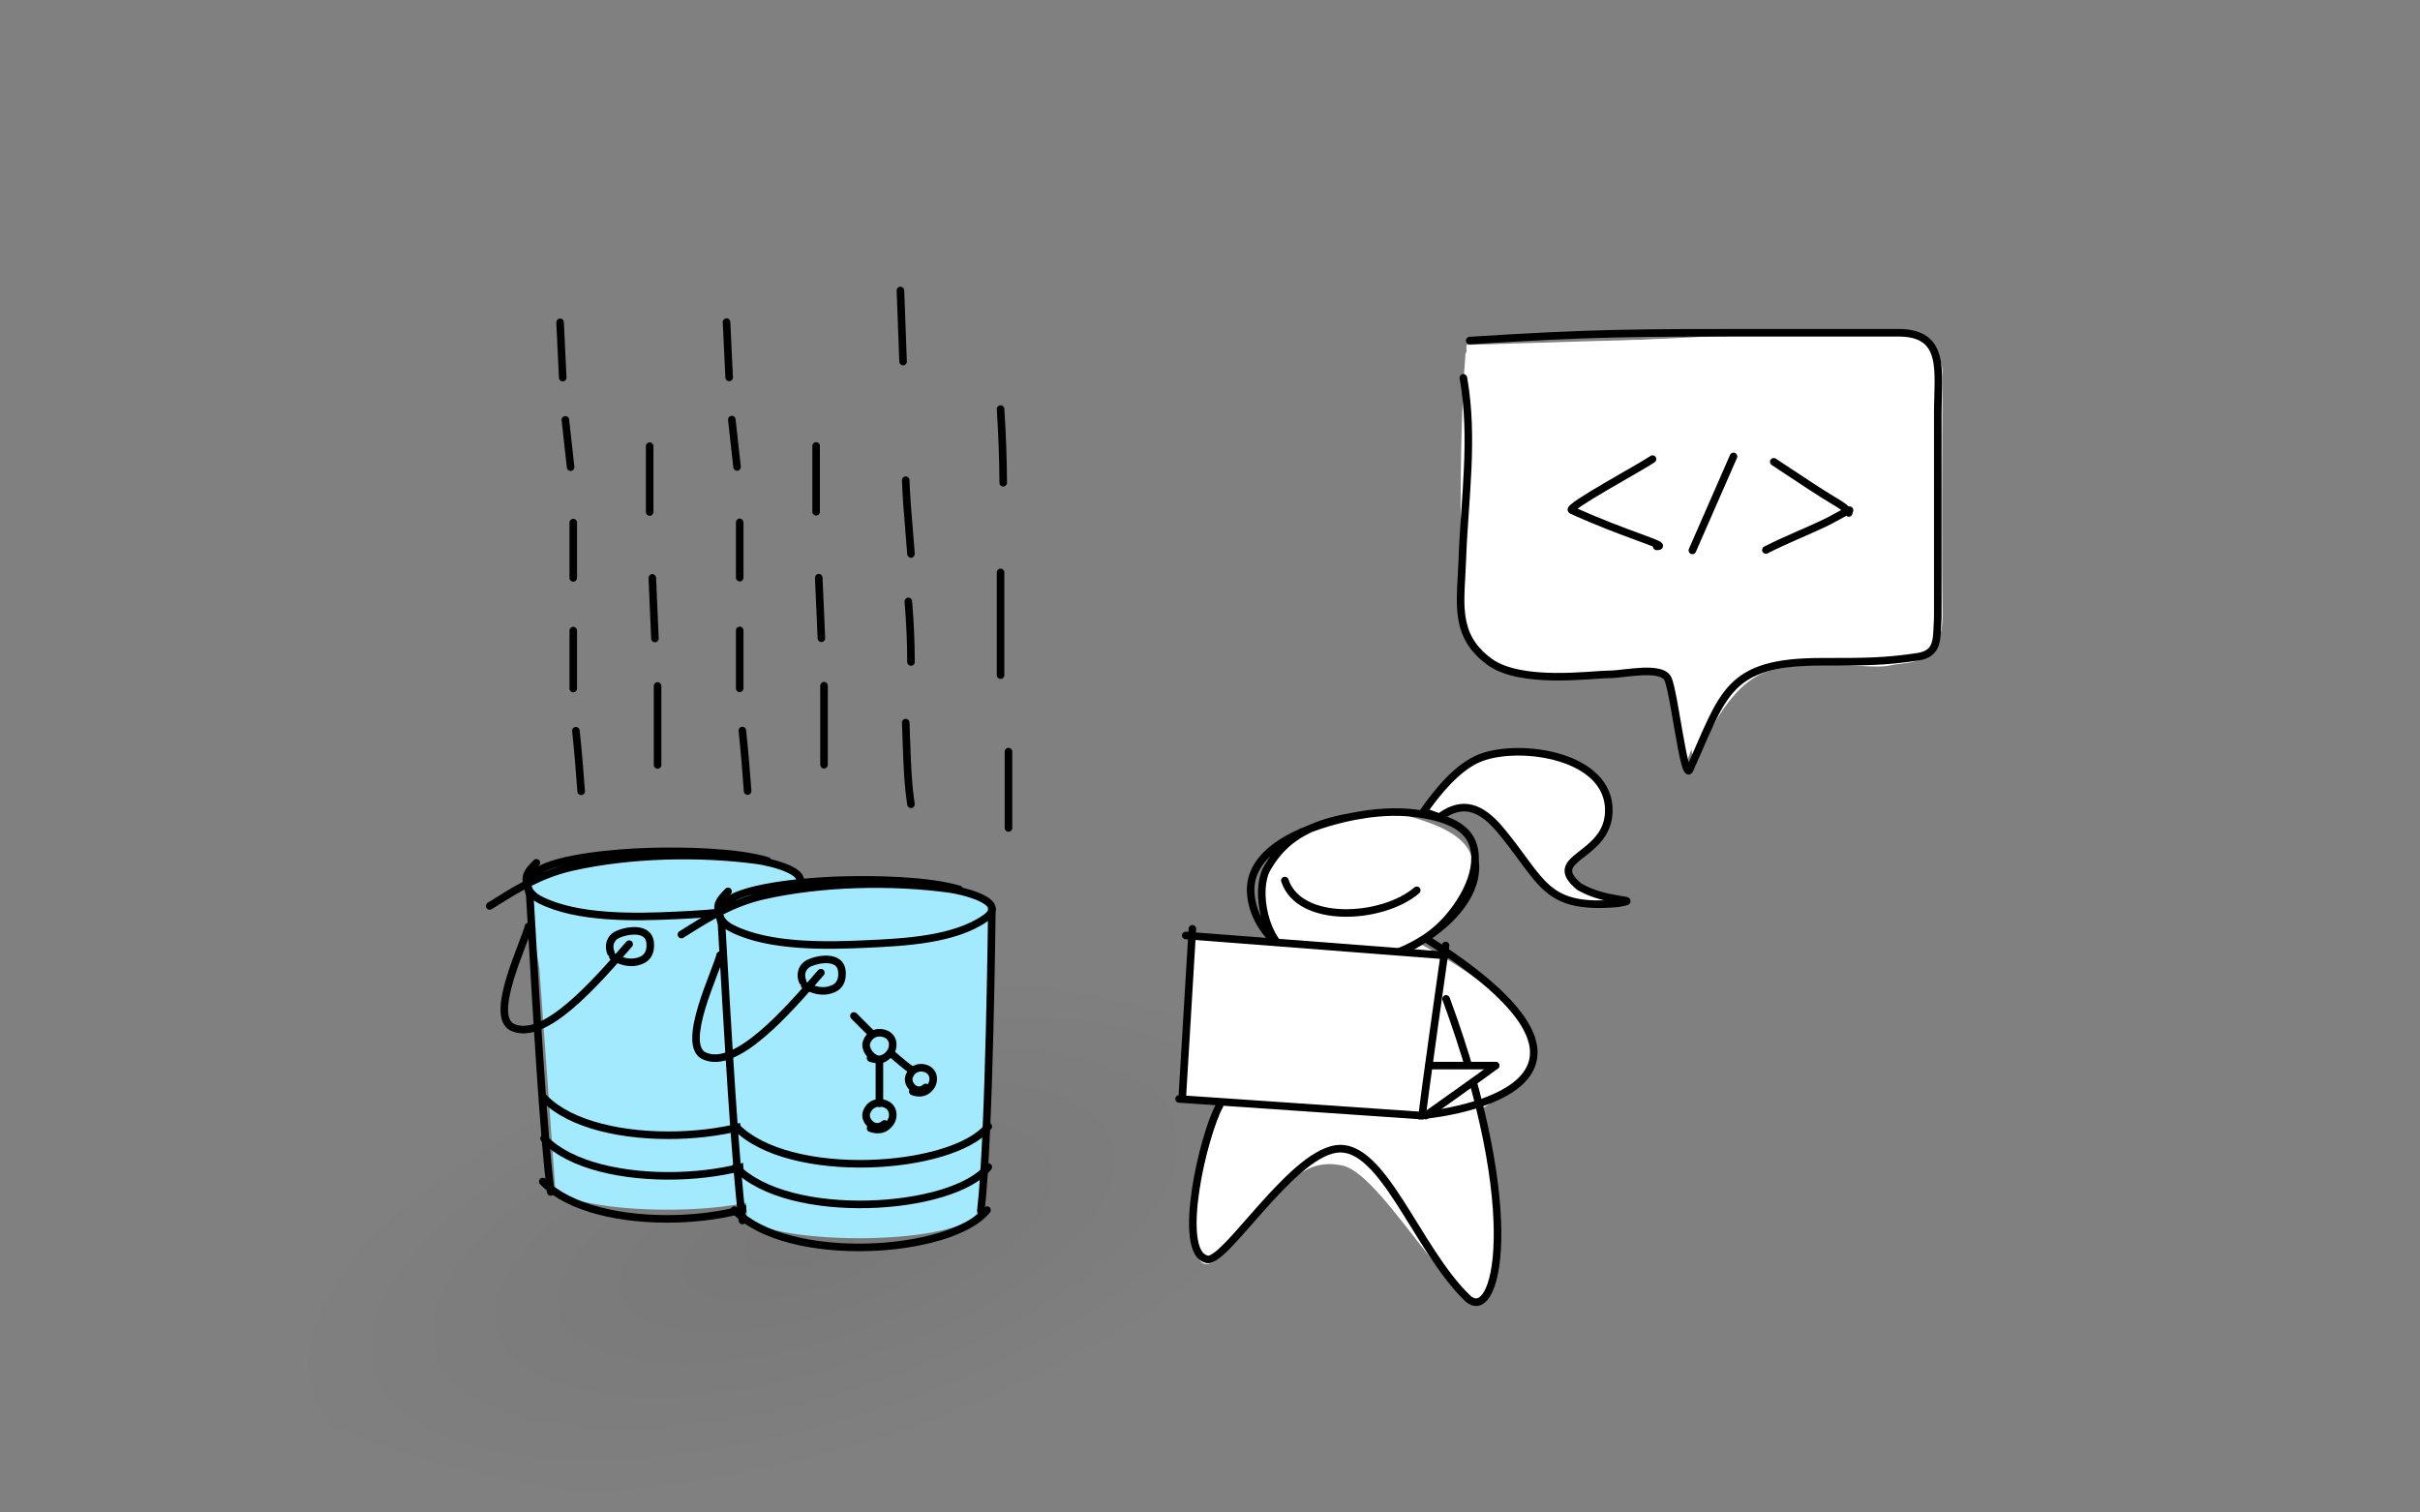 <svg width="320" height="200" viewBox="0 0 320 200" fill="none" xmlns="http://www.w3.org/2000/svg">
    <rect x="0" y="0" width="320" height="200" fill="#808080" stroke="none"/>
    <g clip-path="url(#clip0_81_21037)">
    <path d="M190.521 161.561C191.021 180.907 153.787 197.565 107.356 198.766C60.924 199.968 22.878 185.258 22.378 165.912C21.877 146.565 59.111 129.908 105.543 128.706C151.974 127.505 190.02 142.214 190.521 161.561Z" fill="url(#paint0_radial_81_21037)" fill-opacity="0.15"/>
    <path fill-rule="evenodd" clip-rule="evenodd" d="M96.046 42.09C96.322 42.077 96.557 42.29 96.57 42.566L96.918 49.883C96.931 50.158 96.718 50.393 96.442 50.406C96.167 50.419 95.933 50.206 95.919 49.93L95.571 42.613C95.558 42.337 95.771 42.103 96.046 42.09Z" fill="black"/>
    <path fill-rule="evenodd" clip-rule="evenodd" d="M96.712 54.984C96.986 54.954 97.234 55.152 97.264 55.426L97.961 61.698C97.991 61.972 97.794 62.22 97.519 62.25C97.245 62.281 96.998 62.083 96.967 61.809L96.27 55.537C96.24 55.262 96.438 55.015 96.712 54.984Z" fill="black"/>
    <path fill-rule="evenodd" clip-rule="evenodd" d="M97.812 68.57C98.089 68.57 98.312 68.794 98.312 69.07V76.387C98.312 76.663 98.089 76.887 97.812 76.887C97.536 76.887 97.312 76.663 97.312 76.387V69.07C97.312 68.794 97.536 68.57 97.812 68.57Z" fill="black"/>
    <path fill-rule="evenodd" clip-rule="evenodd" d="M97.812 82.856C98.089 82.856 98.312 83.08 98.312 83.356V91.022C98.312 91.298 98.089 91.522 97.812 91.522C97.536 91.522 97.312 91.298 97.312 91.022V83.356C97.312 83.08 97.536 82.856 97.812 82.856Z" fill="black"/>
    <path fill-rule="evenodd" clip-rule="evenodd" d="M98.107 96.1C98.382 96.07 98.628 96.269 98.658 96.543C98.946 99.225 99.165 101.892 99.356 104.575C99.376 104.85 99.169 105.09 98.893 105.109C98.618 105.129 98.379 104.922 98.359 104.646C98.168 101.97 97.95 99.316 97.663 96.65C97.634 96.376 97.833 96.129 98.107 96.1Z" fill="black"/>
    <path fill-rule="evenodd" clip-rule="evenodd" d="M107.917 58.466C108.193 58.466 108.417 58.69 108.417 58.966V67.677C108.417 67.953 108.193 68.177 107.917 68.177C107.641 68.177 107.417 67.953 107.417 67.677V58.966C107.417 58.69 107.641 58.466 107.917 58.466Z" fill="black"/>
    <path fill-rule="evenodd" clip-rule="evenodd" d="M108.243 75.888C108.519 75.876 108.753 76.09 108.765 76.365L109.113 84.379C109.125 84.655 108.911 84.889 108.635 84.901C108.359 84.913 108.126 84.699 108.114 84.423L107.766 76.409C107.754 76.133 107.968 75.9 108.243 75.888Z" fill="black"/>
    <path fill-rule="evenodd" clip-rule="evenodd" d="M108.962 90.173C109.238 90.173 109.462 90.397 109.462 90.673V101.126C109.462 101.402 109.238 101.626 108.962 101.626C108.686 101.626 108.462 101.402 108.462 101.126V90.673C108.462 90.397 108.686 90.173 108.962 90.173Z" fill="black"/>
    <path fill-rule="evenodd" clip-rule="evenodd" d="M119.746 62.996C120.022 62.986 120.254 63.202 120.263 63.478C120.338 65.637 120.518 67.785 120.699 69.945C120.79 71.032 120.881 72.121 120.959 73.216C120.979 73.492 120.772 73.731 120.496 73.75C120.221 73.77 119.981 73.563 119.962 73.287C119.885 72.219 119.795 71.143 119.705 70.063C119.523 67.887 119.339 65.695 119.264 63.513C119.254 63.237 119.47 63.005 119.746 62.996Z" fill="black"/>
    <path fill-rule="evenodd" clip-rule="evenodd" d="M120.071 79.025C120.346 79.002 120.587 79.207 120.61 79.482C120.832 82.168 120.96 84.839 120.96 87.537C120.96 87.814 120.736 88.037 120.46 88.037C120.184 88.037 119.96 87.814 119.96 87.537C119.96 84.871 119.833 82.228 119.614 79.565C119.591 79.289 119.796 79.048 120.071 79.025Z" fill="black"/>
    <path fill-rule="evenodd" clip-rule="evenodd" d="M119.741 95.052C120.017 95.039 120.251 95.253 120.263 95.528C120.304 96.418 120.334 97.305 120.363 98.187C120.455 100.917 120.545 103.613 120.955 106.277C120.997 106.55 120.81 106.805 120.537 106.847C120.264 106.889 120.008 106.702 119.966 106.429C119.547 103.701 119.454 100.92 119.362 98.177C119.333 97.305 119.304 96.436 119.264 95.574C119.252 95.298 119.465 95.064 119.741 95.052Z" fill="black"/>
    <path fill-rule="evenodd" clip-rule="evenodd" d="M133.353 98.884C133.629 98.884 133.853 99.108 133.853 99.384V109.488C133.853 109.764 133.629 109.988 133.353 109.988C133.076 109.988 132.853 109.764 132.853 109.488V99.384C132.853 99.108 133.076 98.884 133.353 98.884Z" fill="black"/>
    <path fill-rule="evenodd" clip-rule="evenodd" d="M132.307 75.19C132.583 75.19 132.807 75.414 132.807 75.69V89.279C132.807 89.555 132.583 89.779 132.307 89.779C132.031 89.779 131.807 89.555 131.807 89.279V75.69C131.807 75.414 132.031 75.19 132.307 75.19Z" fill="black"/>
    <path fill-rule="evenodd" clip-rule="evenodd" d="M132.275 53.589C132.551 53.571 132.788 53.78 132.806 54.056C133.017 57.322 133.139 60.55 133.156 63.842C133.157 64.118 132.934 64.343 132.658 64.344C132.382 64.345 132.157 64.123 132.156 63.846C132.139 60.577 132.018 57.369 131.808 54.12C131.79 53.844 131.999 53.607 132.275 53.589Z" fill="black"/>
    <path fill-rule="evenodd" clip-rule="evenodd" d="M119.046 37.909C119.322 37.897 119.555 38.112 119.566 38.388C119.695 41.525 119.81 44.662 119.915 47.799C119.924 48.075 119.707 48.306 119.432 48.316C119.156 48.325 118.924 48.108 118.915 47.833C118.811 44.697 118.695 41.563 118.567 38.429C118.556 38.153 118.77 37.92 119.046 37.909Z" fill="black"/>
    <path fill-rule="evenodd" clip-rule="evenodd" d="M74.037 42.119C74.313 42.106 74.547 42.319 74.56 42.595L74.908 49.912C74.922 50.188 74.709 50.422 74.433 50.435C74.157 50.448 73.923 50.235 73.91 49.959L73.561 42.642C73.548 42.366 73.761 42.132 74.037 42.119Z" fill="black"/>
    <path fill-rule="evenodd" clip-rule="evenodd" d="M74.702 55.014C74.977 54.983 75.224 55.181 75.254 55.455L75.951 61.727C75.982 62.002 75.784 62.249 75.509 62.279C75.235 62.31 74.988 62.112 74.957 61.837L74.26 55.566C74.23 55.291 74.428 55.044 74.702 55.014Z" fill="black"/>
    <path fill-rule="evenodd" clip-rule="evenodd" d="M75.803 68.599C76.079 68.599 76.303 68.823 76.303 69.099V76.416C76.303 76.693 76.079 76.916 75.803 76.916C75.527 76.916 75.303 76.693 75.303 76.416V69.099C75.303 68.823 75.527 68.599 75.803 68.599Z" fill="black"/>
    <path fill-rule="evenodd" clip-rule="evenodd" d="M75.803 82.885C76.079 82.885 76.303 83.109 76.303 83.385V91.05C76.303 91.327 76.079 91.55 75.803 91.55C75.527 91.55 75.303 91.327 75.303 91.05V83.385C75.303 83.109 75.527 82.885 75.803 82.885Z" fill="black"/>
    <path fill-rule="evenodd" clip-rule="evenodd" d="M76.097 96.129C76.372 96.099 76.619 96.298 76.648 96.572C76.936 99.255 77.155 101.922 77.347 104.604C77.366 104.88 77.159 105.119 76.883 105.138C76.608 105.158 76.369 104.951 76.349 104.675C76.158 101.999 75.94 99.345 75.654 96.679C75.624 96.405 75.823 96.158 76.097 96.129Z" fill="black"/>
    <path fill-rule="evenodd" clip-rule="evenodd" d="M85.907 58.495C86.183 58.495 86.407 58.719 86.407 58.995V67.706C86.407 67.982 86.183 68.206 85.907 68.206C85.631 68.206 85.407 67.982 85.407 67.706V58.995C85.407 58.719 85.631 58.495 85.907 58.495Z" fill="black"/>
    <path fill-rule="evenodd" clip-rule="evenodd" d="M86.234 75.917C86.51 75.905 86.743 76.119 86.755 76.394L87.103 84.409C87.115 84.684 86.901 84.918 86.626 84.93C86.35 84.942 86.116 84.728 86.104 84.452L85.756 76.438C85.744 76.162 85.958 75.929 86.234 75.917Z" fill="black"/>
    <path fill-rule="evenodd" clip-rule="evenodd" d="M86.952 90.202C87.228 90.202 87.452 90.426 87.452 90.702V101.155C87.452 101.431 87.228 101.655 86.952 101.655C86.676 101.655 86.452 101.431 86.452 101.155V90.702C86.452 90.426 86.676 90.202 86.952 90.202Z" fill="black"/>
    <path d="M104.145 155.937C103.595 160.795 79.053 161.162 73.446 157.543L71.325 128.067L69.595 117.401C82.701 123.733 104.815 120.502 105.599 115.687C105.599 130.086 105.599 143.086 104.145 155.937Z" fill="#A3E9FF"/>
    <path d="M71.48 119.016C70.376 118.463 69.704 117.66 69.795 116.823C71.599 115.897 73.489 115.137 75.659 114.648C83.253 112.936 92.54 112.712 100.288 113.784C101.647 113.972 108.187 115.383 104.935 117.65C100.847 120.499 94.279 120.813 89.435 121.044L89.392 121.046C84.043 121.302 76.412 121.484 71.48 119.016Z" fill="#A3E9FF"/>
    <path fill-rule="evenodd" clip-rule="evenodd" d="M85.681 112.117C90.475 111.97 97.497 112.115 101.637 113.356C101.773 113.397 101.878 113.49 101.938 113.606C102.771 113.811 103.748 114.105 104.554 114.485C104.923 114.66 105.274 114.86 105.562 115.088C105.847 115.313 106.104 115.592 106.238 115.934C106.38 116.298 106.363 116.688 106.171 117.066C105.989 117.425 105.662 117.752 105.221 118.06C103.088 119.546 100.339 120.353 97.551 120.822C94.763 121.29 91.886 121.428 89.471 121.543L89.416 121.546C86.738 121.673 83.468 121.784 80.243 121.551C77.026 121.319 73.809 120.741 71.256 119.463C70.39 119.03 69.652 118.386 69.389 117.602C67.934 118.387 66.517 119.278 65.017 120.225C64.784 120.373 64.475 120.303 64.328 120.07C64.18 119.836 64.25 119.527 64.483 119.38C66.123 118.344 67.701 117.352 69.348 116.491C69.499 115.905 69.922 115.372 70.57 114.914C71.325 114.379 72.406 113.957 73.626 113.617C74.856 113.275 76.267 113.005 77.709 112.795C80.593 112.373 83.639 112.18 85.681 112.117ZM70.301 117.127C70.382 117.59 70.816 118.125 71.703 118.569C74.083 119.76 77.147 120.325 80.316 120.554C83.477 120.782 86.696 120.674 89.368 120.547L89.411 120.545C91.837 120.429 94.661 120.293 97.386 119.836C100.115 119.377 102.694 118.602 104.649 117.239C105.021 116.98 105.201 116.768 105.279 116.614C105.346 116.481 105.341 116.388 105.306 116.298C105.262 116.185 105.153 116.04 104.941 115.872C104.733 115.707 104.456 115.545 104.127 115.39C102.794 114.761 100.876 114.37 100.219 114.279C92.524 113.214 83.298 113.439 75.768 115.136C73.759 115.589 71.992 116.28 70.301 117.127ZM71.81 115.341C72.371 115.063 73.077 114.808 73.895 114.581C74.098 114.524 74.307 114.469 74.522 114.417C73.572 114.677 72.674 114.988 71.81 115.341Z" fill="black"/>
    <path fill-rule="evenodd" clip-rule="evenodd" d="M71.276 113.738C71.471 113.933 71.471 114.25 71.276 114.445C70.349 115.372 70.134 115.768 70.1 116.135C70.082 116.333 70.113 116.564 70.198 116.922C70.233 117.069 70.275 117.228 70.322 117.41C70.332 117.448 70.342 117.486 70.352 117.525C70.411 117.754 70.477 118.012 70.545 118.303C70.551 118.331 70.555 118.359 70.557 118.387L70.567 118.574C71.43 133.661 72.374 150.165 73.318 157.557C73.353 157.831 73.159 158.082 72.885 158.117C72.611 158.152 72.361 157.958 72.326 157.684C71.377 150.252 70.431 133.717 69.571 118.661L69.561 118.487C69.5 118.226 69.44 117.992 69.384 117.777C69.374 117.739 69.365 117.702 69.355 117.666C69.308 117.484 69.263 117.312 69.225 117.153C69.135 116.774 69.071 116.412 69.104 116.044C69.174 115.279 69.655 114.652 70.569 113.738C70.764 113.543 71.081 113.543 71.276 113.738Z" fill="black"/>
    <path fill-rule="evenodd" clip-rule="evenodd" d="M105.807 115.898C106.084 115.901 106.305 116.127 106.302 116.403L105.802 116.398L105.302 116.392C105.305 116.116 105.531 115.895 105.807 115.898ZM105.802 116.398C105.302 116.392 105.302 116.392 105.302 116.392L105.298 116.734C105.296 116.957 105.292 117.287 105.286 117.709C105.275 118.554 105.259 119.772 105.235 121.265C105.187 124.249 105.112 128.33 105.002 132.714C104.78 141.494 104.416 151.458 103.85 156.295C103.818 156.569 104.014 156.818 104.289 156.85C104.563 156.882 104.811 156.685 104.843 156.411C105.416 151.519 105.78 141.505 106.001 132.739C106.112 128.351 106.187 124.267 106.235 121.28C106.259 119.787 106.275 118.568 106.286 117.722C106.292 117.299 106.296 116.969 106.298 116.745L106.302 116.403C106.302 116.403 106.302 116.403 105.802 116.398Z" fill="black"/>
    <path fill-rule="evenodd" clip-rule="evenodd" d="M105.649 144.789C105.864 144.963 105.897 145.277 105.723 145.492C104.44 147.078 102.076 148.302 99.238 149.154C96.38 150.012 92.964 150.515 89.486 150.603C86.008 150.692 82.449 150.366 79.308 149.553C76.174 148.741 73.411 147.434 71.575 145.524C71.383 145.325 71.389 145.008 71.588 144.817C71.787 144.626 72.104 144.632 72.295 144.831C73.953 146.555 76.517 147.797 79.559 148.584C82.593 149.37 86.056 149.69 89.461 149.604C92.865 149.517 96.192 149.025 98.95 148.197C101.728 147.363 103.854 146.212 104.946 144.863C105.12 144.648 105.435 144.615 105.649 144.789Z" fill="black"/>
    <path fill-rule="evenodd" clip-rule="evenodd" d="M105.65 150.159C105.864 150.333 105.898 150.647 105.724 150.862C104.44 152.448 102.077 153.672 99.238 154.524C96.381 155.382 92.964 155.885 89.487 155.973C86.009 156.062 82.45 155.736 79.309 154.923C76.175 154.112 73.411 152.804 71.575 150.894C71.384 150.695 71.39 150.378 71.589 150.187C71.788 149.996 72.105 150.002 72.296 150.201C73.953 151.925 76.518 153.167 79.559 153.955C82.593 154.74 86.056 155.06 89.461 154.974C92.866 154.887 96.192 154.395 98.951 153.567C101.728 152.733 103.855 151.582 104.947 150.233C105.12 150.018 105.435 149.985 105.65 150.159Z" fill="black"/>
    <path fill-rule="evenodd" clip-rule="evenodd" d="M105.479 155.848C105.694 156.022 105.727 156.336 105.553 156.551C104.27 158.137 101.907 159.361 99.068 160.213C96.21 161.071 92.794 161.574 89.316 161.662C85.838 161.751 82.279 161.425 79.138 160.612C76.004 159.801 73.241 158.493 71.405 156.583C71.213 156.384 71.219 156.067 71.419 155.876C71.618 155.685 71.934 155.691 72.126 155.89C73.783 157.614 76.347 158.856 79.389 159.644C82.422 160.429 85.886 160.749 89.291 160.663C92.695 160.576 96.022 160.084 98.78 159.256C101.558 158.422 103.684 157.271 104.776 155.922C104.95 155.707 105.265 155.674 105.479 155.848Z" fill="black"/>
    <path fill-rule="evenodd" clip-rule="evenodd" d="M69.985 122.035C70.254 122.096 70.423 122.364 70.362 122.633C70.246 123.146 69.9 124.054 69.495 125.112C69.452 125.226 69.407 125.341 69.363 125.458C68.893 126.69 68.351 128.137 67.923 129.56C67.493 130.991 67.191 132.359 67.182 133.44C67.172 134.547 67.462 135.154 67.981 135.393C68.854 135.796 69.909 135.716 71.138 135.203C72.366 134.69 73.703 133.771 75.075 132.608C77.817 130.284 80.597 127.081 82.817 124.52C82.998 124.311 83.313 124.289 83.522 124.47C83.731 124.65 83.753 124.966 83.572 125.175C81.365 127.722 78.533 130.988 75.721 133.371C74.315 134.562 72.888 135.556 71.523 136.126C70.158 136.696 68.788 136.867 67.562 136.301C66.478 135.801 66.171 134.634 66.182 133.432C66.193 132.204 66.528 130.725 66.965 129.272C67.404 127.81 67.959 126.334 68.428 125.102C68.468 124.998 68.507 124.896 68.545 124.797C68.968 123.689 69.288 122.851 69.387 122.412C69.448 122.143 69.716 121.974 69.985 122.035Z" fill="black"/>
    <path fill-rule="evenodd" clip-rule="evenodd" d="M84.165 123.599C83.374 123.531 82.437 123.765 81.873 124.024C81.115 124.373 80.971 125.193 81.238 125.784C81.279 125.874 81.291 125.969 81.278 126.06C81.282 126.062 81.285 126.064 81.289 126.066C82.392 126.709 83.506 126.993 84.62 126.518C84.964 126.371 85.186 126.152 85.321 125.874C85.461 125.586 85.524 125.197 85.474 124.696C85.434 124.293 85.278 124.055 85.08 123.901C84.866 123.736 84.555 123.632 84.165 123.599ZM80.541 126.428C80.514 126.623 80.604 126.824 80.785 126.93C82.015 127.648 83.482 128.091 85.013 127.437C85.564 127.202 85.975 126.819 86.221 126.31C86.464 125.81 86.531 125.224 86.469 124.598C86.405 123.944 86.126 123.447 85.692 123.111C85.273 122.787 84.754 122.646 84.25 122.602C83.25 122.517 82.138 122.802 81.455 123.116C80.079 123.748 79.891 125.232 80.327 126.196C80.374 126.299 80.45 126.378 80.541 126.428Z" fill="black"/>
    <path d="M129.497 159.711C128.947 164.569 104.405 164.936 98.798 161.318L96.677 131.842L94.947 121.176C108.053 127.508 130.167 124.276 130.951 119.462C130.951 133.861 130.951 146.861 129.497 159.711Z" fill="#A3E9FF"/>
    <path d="M131.269 119.594C128.517 123.957 122.601 125.309 113.859 125.309C102.132 125.309 96.925 123.365 95.265 121.309C103.771 114.147 122.763 117.565 131.269 119.594Z" fill="#A3E9FF"/>
    <path d="M96.832 122.791C95.728 122.238 95.056 121.435 95.147 120.598C96.951 119.672 98.841 118.912 101.011 118.423C108.605 116.711 117.892 116.487 125.64 117.559C126.999 117.747 133.539 119.158 130.287 121.424C126.199 124.274 119.631 124.588 114.787 124.819L114.744 124.821C109.395 125.076 101.764 125.259 96.832 122.791Z" fill="#A3E9FF"/>
    <path fill-rule="evenodd" clip-rule="evenodd" d="M111.033 115.892C115.827 115.745 122.849 115.89 126.989 117.131C127.125 117.172 127.23 117.265 127.29 117.381C128.123 117.585 129.1 117.88 129.906 118.26C130.275 118.434 130.626 118.634 130.914 118.863C131.199 119.088 131.456 119.367 131.59 119.709C131.732 120.072 131.715 120.462 131.523 120.841C131.341 121.2 131.014 121.527 130.573 121.834C128.44 123.321 125.691 124.128 122.903 124.596C120.115 125.065 117.238 125.202 114.823 125.318L114.768 125.32C112.09 125.448 108.82 125.559 105.595 125.326C102.378 125.093 99.161 124.515 96.608 123.238C95.742 122.804 95.004 122.161 94.741 121.377C93.286 122.162 91.869 123.053 90.369 124C90.136 124.147 89.827 124.078 89.68 123.844C89.532 123.611 89.602 123.302 89.835 123.155C91.475 122.119 93.053 121.126 94.7 120.266C94.851 119.68 95.274 119.147 95.922 118.688C96.677 118.154 97.758 117.732 98.978 117.392C100.208 117.05 101.619 116.78 103.061 116.569C105.945 116.147 108.991 115.954 111.033 115.892ZM95.653 120.902C95.734 121.365 96.168 121.899 97.055 122.343C99.435 123.534 102.499 124.099 105.668 124.329C108.829 124.557 112.048 124.449 114.72 124.321L114.763 124.319C117.189 124.204 120.013 124.068 122.738 123.61C125.467 123.152 128.046 122.377 130.001 121.014C130.373 120.755 130.553 120.542 130.631 120.389C130.698 120.256 130.693 120.162 130.658 120.072C130.614 119.96 130.506 119.815 130.293 119.647C130.085 119.482 129.808 119.32 129.479 119.164C128.146 118.536 126.228 118.145 125.571 118.054C117.876 116.989 108.65 117.213 101.12 118.91C99.111 119.363 97.344 120.054 95.653 120.902ZM97.162 119.116C97.723 118.837 98.429 118.583 99.247 118.355C99.45 118.299 99.659 118.244 99.874 118.191C98.924 118.451 98.026 118.763 97.162 119.116Z" fill="black"/>
    <path fill-rule="evenodd" clip-rule="evenodd" d="M96.628 117.513C96.823 117.708 96.823 118.025 96.628 118.22C95.701 119.147 95.486 119.543 95.452 119.91C95.434 120.108 95.465 120.339 95.55 120.697C95.585 120.844 95.627 121.003 95.674 121.185C95.684 121.222 95.694 121.261 95.704 121.3C95.763 121.529 95.829 121.786 95.897 122.078C95.903 122.105 95.907 122.134 95.909 122.162L95.919 122.348C96.782 137.436 97.726 153.939 98.67 161.332C98.705 161.606 98.511 161.856 98.237 161.891C97.963 161.926 97.713 161.732 97.678 161.459C96.729 154.026 95.784 137.491 94.923 122.436L94.913 122.262C94.852 122 94.792 121.766 94.736 121.552C94.726 121.514 94.717 121.477 94.707 121.44C94.66 121.258 94.615 121.087 94.577 120.928C94.487 120.549 94.423 120.186 94.456 119.819C94.526 119.053 95.007 118.427 95.921 117.513C96.116 117.318 96.433 117.318 96.628 117.513Z" fill="black"/>
    <path fill-rule="evenodd" clip-rule="evenodd" d="M131.159 119.672C131.436 119.675 131.657 119.901 131.654 120.178L131.154 120.172L130.654 120.167C130.657 119.891 130.883 119.669 131.159 119.672ZM131.154 120.172C130.654 120.167 130.654 120.167 130.654 120.167L130.65 120.508C130.648 120.732 130.644 121.061 130.638 121.484C130.628 122.329 130.611 123.547 130.587 125.039C130.539 128.024 130.464 132.105 130.354 136.489C130.132 145.268 129.768 155.232 129.202 160.07C129.17 160.344 129.366 160.592 129.641 160.624C129.915 160.656 130.163 160.46 130.195 160.186C130.768 155.294 131.132 145.28 131.353 136.514C131.464 132.126 131.539 128.042 131.587 125.055C131.611 123.562 131.627 122.343 131.638 121.497C131.644 121.074 131.648 120.744 131.65 120.52L131.654 120.178C131.654 120.177 131.654 120.178 131.154 120.172Z" fill="black"/>
    <path fill-rule="evenodd" clip-rule="evenodd" d="M115.635 137.05C115.444 137.249 115.127 137.254 114.928 137.063C114.412 136.565 113.975 136.122 113.509 135.649C113.213 135.35 112.906 135.039 112.56 134.695C112.365 134.5 112.364 134.183 112.558 133.988C112.753 133.792 113.07 133.791 113.266 133.986C113.627 134.345 113.938 134.661 114.234 134.961C114.692 135.425 115.113 135.851 115.623 136.343C115.821 136.535 115.827 136.851 115.635 137.05Z" fill="black"/>
    <path fill-rule="evenodd" clip-rule="evenodd" d="M116.286 146.39C116.01 146.39 115.786 146.166 115.786 145.89V140.15C115.786 139.874 116.01 139.65 116.286 139.65C116.562 139.65 116.786 139.874 116.786 140.15V145.89C116.786 146.166 116.562 146.39 116.286 146.39Z" fill="black"/>
    <path fill-rule="evenodd" clip-rule="evenodd" d="M120.894 141.711C120.74 141.941 120.43 142.003 120.2 141.85C119.632 141.471 119.153 141.067 118.326 140.37C118.145 140.218 117.949 140.052 117.731 139.869C117.519 139.692 117.491 139.377 117.669 139.165C117.846 138.953 118.162 138.926 118.373 139.103C118.6 139.293 118.803 139.464 118.986 139.618C119.81 140.312 120.237 140.673 120.755 141.018C120.985 141.171 121.047 141.481 120.894 141.711Z" fill="black"/>
    <path fill-rule="evenodd" clip-rule="evenodd" d="M116.724 149.781C116.17 149.932 115.574 149.875 114.954 149.663C114.693 149.573 114.554 149.289 114.643 149.028C114.653 148.998 114.666 148.97 114.681 148.944C114.172 148.454 113.858 147.675 114.104 146.949C114.572 145.573 115.906 145.068 117.121 145.466C117.914 145.725 118.366 146.308 118.505 146.962C118.639 147.592 118.48 148.271 118.109 148.777L118.109 148.777C117.741 149.277 117.283 149.627 116.724 149.781ZM117.276 148.22C117.285 148.208 117.294 148.197 117.302 148.185C117.512 147.9 117.6 147.51 117.527 147.169C117.46 146.852 117.252 146.561 116.81 146.416C116.056 146.169 115.323 146.471 115.051 147.271C114.953 147.56 115.094 148.01 115.459 148.298C115.628 148.431 115.816 148.503 116.002 148.504C116.18 148.506 116.397 148.444 116.637 148.235C116.822 148.074 117.091 148.073 117.276 148.22Z" fill="black"/>
    <path fill-rule="evenodd" clip-rule="evenodd" d="M122.192 144.919C121.671 145.065 121.112 145.009 120.536 144.808C120.275 144.717 120.138 144.432 120.229 144.171C120.236 144.15 120.245 144.13 120.254 144.111C119.788 143.643 119.504 142.911 119.731 142.228C119.942 141.597 120.354 141.136 120.879 140.889C121.4 140.645 121.998 140.628 122.56 140.816L122.402 141.29L122.56 140.816C123.306 141.064 123.728 141.623 123.857 142.242C123.982 142.839 123.834 143.482 123.488 143.963L123.488 143.963C123.147 144.437 122.718 144.772 122.192 144.919ZM122.735 143.422C122.717 143.405 122.698 143.39 122.678 143.377C122.864 143.117 122.944 142.759 122.878 142.446C122.818 142.156 122.633 141.894 122.244 141.764C121.9 141.65 121.569 141.67 121.304 141.795C121.043 141.917 120.81 142.155 120.68 142.544C120.593 142.805 120.718 143.216 121.044 143.478C121.194 143.599 121.358 143.661 121.515 143.662C121.666 143.664 121.855 143.611 122.069 143.42C122.243 143.266 122.493 143.255 122.678 143.377C122.677 143.378 122.677 143.378 122.676 143.379M122.735 143.422L123.08 143.67L122.735 143.422" fill="black"/>
    <path fill-rule="evenodd" clip-rule="evenodd" d="M116.225 140.589C115.817 140.612 115.392 140.54 114.954 140.39C114.693 140.301 114.554 140.017 114.643 139.755C114.646 139.746 114.65 139.736 114.654 139.727C114.452 139.488 114.288 139.217 114.179 138.936C114.028 138.55 113.962 138.097 114.104 137.677C114.572 136.3 115.906 135.796 117.121 136.193C117.914 136.452 118.366 137.035 118.505 137.689C118.639 138.319 118.48 138.998 118.109 139.504L118.109 139.504C117.921 139.76 117.709 139.976 117.473 140.147C117.087 140.476 116.654 140.612 116.225 140.589ZM116.879 139.343C117.026 139.238 117.167 139.097 117.302 138.912L117.706 139.208L117.302 138.912C117.512 138.627 117.6 138.238 117.527 137.897C117.46 137.58 117.252 137.288 116.81 137.144C116.056 136.897 115.323 137.198 115.051 137.998C115.009 138.123 115.012 138.321 115.11 138.572C115.206 138.817 115.375 139.064 115.585 139.256C115.796 139.448 116.023 139.56 116.226 139.586C116.227 139.586 116.227 139.586 116.228 139.586C116.31 139.578 116.387 139.563 116.46 139.544C116.601 139.505 116.739 139.441 116.872 139.348C116.874 139.346 116.877 139.344 116.879 139.343Z" fill="black"/>
    <path fill-rule="evenodd" clip-rule="evenodd" d="M131.001 148.563C131.216 148.737 131.249 149.052 131.075 149.267C129.792 150.852 127.429 152.077 124.59 152.929C121.732 153.787 118.316 154.29 114.838 154.378C111.36 154.466 107.801 154.14 104.66 153.327C101.527 152.516 98.763 151.208 96.927 149.299C96.735 149.1 96.742 148.783 96.941 148.592C97.14 148.4 97.456 148.406 97.647 148.605C99.305 150.329 101.869 151.572 104.911 152.359C107.945 153.144 111.408 153.465 114.813 153.378C118.218 153.292 121.544 152.799 124.302 151.971C127.08 151.138 129.206 149.986 130.298 148.637C130.472 148.423 130.787 148.39 131.001 148.563Z" fill="black"/>
    <path fill-rule="evenodd" clip-rule="evenodd" d="M131.002 153.934C131.216 154.107 131.25 154.422 131.076 154.637C129.792 156.222 127.429 157.447 124.59 158.299C121.733 159.157 118.316 159.66 114.839 159.748C111.361 159.836 107.802 159.51 104.661 158.697C101.527 157.886 98.763 156.578 96.927 154.669C96.736 154.47 96.742 154.153 96.941 153.962C97.14 153.77 97.457 153.777 97.648 153.976C99.305 155.699 101.87 156.942 104.911 157.729C107.945 158.514 111.408 158.835 114.813 158.748C118.218 158.662 121.544 158.169 124.303 157.341C127.08 156.508 129.207 155.357 130.299 154.008C130.472 153.793 130.787 153.76 131.002 153.934Z" fill="black"/>
    <path fill-rule="evenodd" clip-rule="evenodd" d="M130.831 159.622C131.046 159.796 131.079 160.111 130.905 160.326C129.622 161.911 127.259 163.136 124.42 163.988C121.562 164.846 118.146 165.349 114.668 165.437C111.19 165.525 107.631 165.199 104.49 164.386C101.357 163.575 98.593 162.267 96.757 160.358C96.565 160.159 96.572 159.842 96.771 159.651C96.97 159.459 97.286 159.466 97.478 159.665C99.135 161.388 101.699 162.631 104.741 163.418C107.775 164.203 111.238 164.524 114.643 164.437C118.048 164.351 121.374 163.858 124.132 163.03C126.91 162.197 129.036 161.046 130.128 159.697C130.302 159.482 130.617 159.449 130.831 159.622Z" fill="black"/>
    <path fill-rule="evenodd" clip-rule="evenodd" d="M95.337 125.81C95.606 125.87 95.775 126.138 95.714 126.408C95.598 126.921 95.251 127.828 94.847 128.887C94.804 129.001 94.76 129.116 94.715 129.233C94.245 130.465 93.703 131.911 93.275 133.334C92.845 134.766 92.543 136.133 92.534 137.215C92.524 138.322 92.814 138.928 93.333 139.168C94.206 139.571 95.261 139.491 96.49 138.978C97.718 138.465 99.055 137.546 100.427 136.383C103.169 134.059 105.949 130.855 108.169 128.295C108.35 128.086 108.665 128.063 108.874 128.244C109.083 128.425 109.105 128.741 108.924 128.949C106.717 131.497 103.885 134.763 101.073 137.146C99.668 138.337 98.24 139.331 96.875 139.901C95.51 140.47 94.141 140.642 92.914 140.076C91.83 139.576 91.523 138.409 91.534 137.206C91.545 135.978 91.88 134.5 92.317 133.047C92.757 131.585 93.311 130.108 93.781 128.877C93.82 128.773 93.859 128.671 93.897 128.571C94.32 127.464 94.64 126.626 94.739 126.187C94.8 125.918 95.068 125.749 95.337 125.81Z" fill="black"/>
    <path fill-rule="evenodd" clip-rule="evenodd" d="M109.517 127.373C108.726 127.306 107.789 127.54 107.225 127.799C106.467 128.147 106.323 128.967 106.59 129.559C106.631 129.648 106.643 129.744 106.63 129.835C106.634 129.837 106.637 129.839 106.641 129.841C107.744 130.484 108.858 130.768 109.972 130.292C110.316 130.145 110.538 129.927 110.673 129.648C110.813 129.36 110.876 128.972 110.826 128.471C110.786 128.067 110.63 127.83 110.432 127.676C110.218 127.51 109.908 127.407 109.517 127.373ZM105.894 130.203C105.866 130.398 105.956 130.599 106.137 130.704C107.367 131.422 108.834 131.866 110.365 131.212C110.916 130.976 111.327 130.594 111.573 130.084C111.816 129.584 111.883 128.998 111.821 128.372C111.757 127.719 111.478 127.221 111.044 126.885C110.625 126.561 110.106 126.42 109.602 126.377C108.602 126.292 107.49 126.576 106.807 126.891C105.431 127.523 105.243 129.007 105.679 129.971C105.726 130.073 105.802 130.152 105.894 130.203Z" fill="black"/>
    <path d="M193.041 118.686C198.21 111.57 190.456 108.982 185.287 107.689C161.509 107.689 164.344 124.508 174.037 128.111C165.413 128.111 161.965 137.006 161.965 145.314C156.796 158.252 156.279 171.805 161.965 165.595C169.073 157.833 171.746 152.842 177.562 154.136C183.377 155.429 194.362 177.572 196.948 170.456C199.016 164.763 198.731 156.891 195.715 146.973C195.716 145.682 215.38 139.728 187.438 124.622C187.991 124.619 189.581 123.449 193.041 118.686Z" fill="white"/>
    <path fill-rule="evenodd" clip-rule="evenodd" d="M180.895 107.124C183.805 106.74 186.779 106.774 189.662 107.48C191.81 108.007 194.519 109.032 195.298 111.676C195.498 112.358 195.572 113.061 195.546 113.77C195.809 115.972 195.051 118.072 193.708 119.941C192.358 121.819 190.4 123.49 188.213 124.846C186.025 126.204 183.587 127.259 181.257 127.896C178.934 128.532 176.681 128.761 174.874 128.428C173.69 128.209 172.495 127.781 171.363 127.181C171.144 127.092 170.928 126.995 170.718 126.892C170.08 126.578 169.514 126.138 169.019 125.61C168.754 125.391 168.498 125.16 168.251 124.921C166.393 123.117 165.054 120.747 164.888 118.094C164.704 115.153 166.417 112.979 168.592 111.427C169.986 110.432 171.604 109.665 173.123 109.086C174.956 108.26 176.974 107.785 179.096 107.415C179.692 107.302 180.292 107.204 180.895 107.124ZM179.247 108.405C179.829 108.303 180.423 108.208 181.029 108.115C183.84 107.744 186.686 107.78 189.424 108.452C191.58 108.98 193.733 109.901 194.339 111.959C194.848 113.69 194.397 115.696 193.439 117.612C192.485 119.518 191.067 121.258 189.771 122.413C187.632 124.321 184.325 125.892 180.852 126.642C177.642 127.335 174.364 127.311 171.787 126.274C171.06 125.885 170.359 125.418 169.71 124.885C168.775 123.87 168.092 122.443 167.703 120.907C167.135 118.657 167.25 116.374 167.968 115.104C169.412 112.551 171.288 111.015 173.506 110.01C174.313 109.703 175.097 109.449 175.807 109.241C176.936 108.911 178.086 108.627 179.247 108.405ZM168.019 113.18C166.631 114.483 165.764 116.077 165.886 118.032C165.956 119.151 166.263 120.225 166.752 121.224C166.746 121.2 166.74 121.176 166.734 121.152C166.136 118.787 166.199 116.203 167.098 114.612C167.389 114.097 167.696 113.621 168.019 113.18Z" fill="black"/>
    <path fill-rule="evenodd" clip-rule="evenodd" d="M191.046 131.612C191.305 131.516 191.593 131.649 191.688 131.908C196.99 146.282 198.66 157.153 198.513 163.997C198.44 167.403 197.917 169.877 197.112 171.284C196.71 171.986 196.19 172.506 195.54 172.653C194.866 172.806 194.223 172.521 193.677 171.994C191.951 170.327 190.386 168.189 188.919 165.959C188.185 164.842 187.472 163.696 186.775 162.569C186.698 162.444 186.621 162.321 186.545 162.197C185.926 161.197 185.32 160.216 184.717 159.28C183.357 157.172 182.042 155.338 180.703 154.086C179.363 152.835 178.076 152.235 176.751 152.425C175.36 152.624 173.746 153.625 172.029 155.104C170.329 156.568 168.599 158.437 166.976 160.266C166.542 160.755 166.115 161.241 165.699 161.716C164.567 163.007 163.51 164.212 162.6 165.132C161.978 165.761 161.399 166.284 160.89 166.618C160.635 166.784 160.374 166.92 160.116 166.989C159.868 167.055 159.592 167.068 159.328 166.957C158.687 166.771 158.231 166.303 157.919 165.707C157.605 165.105 157.418 164.339 157.319 163.488C157.122 161.783 157.265 159.602 157.594 157.363C157.925 155.116 158.447 152.781 159.026 150.756C159.602 148.74 160.244 146.997 160.823 145.953C160.957 145.712 161.261 145.624 161.503 145.758C161.744 145.892 161.831 146.197 161.697 146.438C161.175 147.38 160.558 149.034 159.988 151.03C159.42 153.017 158.907 155.309 158.584 157.508C158.259 159.714 158.13 161.795 158.313 163.373C158.404 164.163 158.57 164.794 158.805 165.244C159.036 165.686 159.313 165.918 159.628 166.003C159.657 166.011 159.686 166.022 159.714 166.035L159.714 166.035C159.715 166.035 159.723 166.039 159.742 166.04C159.764 166.04 159.801 166.038 159.857 166.023C159.973 165.992 160.133 165.918 160.342 165.781C160.76 165.508 161.279 165.046 161.889 164.429C162.776 163.532 163.802 162.362 164.926 161.081C165.347 160.601 165.782 160.105 166.228 159.602C167.854 157.77 169.621 155.858 171.376 154.346C173.115 152.848 174.916 151.677 176.609 151.435C178.368 151.183 179.948 152.012 181.385 153.355C182.823 154.698 184.194 156.624 185.557 158.738C186.165 159.682 186.777 160.671 187.395 161.671C187.472 161.795 187.548 161.918 187.625 162.042C188.323 163.169 189.029 164.305 189.755 165.41C191.209 167.622 192.726 169.686 194.372 171.274C194.776 171.665 195.09 171.73 195.319 171.678C195.573 171.62 195.904 171.381 196.244 170.787C196.922 169.602 197.442 167.334 197.514 163.976C197.657 157.293 196.023 146.551 190.75 132.254C190.655 131.995 190.787 131.707 191.046 131.612Z" fill="black"/>
    <path fill-rule="evenodd" clip-rule="evenodd" d="M169.74 115.962C170.002 115.875 170.285 116.016 170.372 116.278C171.237 118.876 174.17 120.142 177.663 120.222C181.13 120.301 184.875 119.19 187.019 117.351C187.228 117.171 187.544 117.195 187.724 117.404C187.904 117.614 187.879 117.93 187.67 118.109C185.29 120.151 181.281 121.305 177.641 121.222C174.026 121.139 170.497 119.818 169.424 116.594C169.336 116.332 169.478 116.049 169.74 115.962Z" fill="black"/>
    <path fill-rule="evenodd" clip-rule="evenodd" d="M188.153 123.874C188.006 124.108 188.075 124.416 188.309 124.564C195.452 129.075 199.353 132.705 201.122 135.592C202.002 137.028 202.339 138.254 202.311 139.299C202.283 140.337 201.893 141.245 201.232 142.048C199.887 143.68 197.441 144.851 194.8 145.654C192.179 146.451 189.456 146.859 187.651 147.021C187.376 147.046 187.173 147.289 187.198 147.564C187.223 147.839 187.466 148.042 187.741 148.017C189.593 147.851 192.387 147.433 195.091 146.611C197.775 145.795 200.463 144.553 202.003 142.684C202.784 141.736 203.276 140.62 203.311 139.326C203.345 138.038 202.926 136.622 201.975 135.07C200.082 131.981 196.019 128.25 188.843 123.718C188.609 123.571 188.3 123.641 188.153 123.874Z" fill="black"/>
    <path d="M157.671 123.7L170.448 124.582L190.715 126.346L188.512 140.902H197.324L188.512 147.519L156.349 145.313L157.671 123.7Z" fill="white"/>
    <path fill-rule="evenodd" clip-rule="evenodd" d="M198.161 140.6C197.993 140.381 197.679 140.339 197.46 140.507C196.896 140.94 194.594 142.587 192.419 144.135C191.334 144.906 190.285 145.651 189.508 146.202C189.119 146.478 188.798 146.706 188.574 146.864L188.224 147.112C188.224 147.112 188.223 147.112 188.512 147.52C188.801 147.929 188.801 147.928 188.801 147.928L189.152 147.68C189.376 147.522 189.697 147.294 190.086 147.018C190.864 146.466 191.913 145.722 192.999 144.949C195.163 143.409 197.487 141.747 198.069 141.301C198.288 141.133 198.329 140.819 198.161 140.6ZM188.104 147.809C188.264 148.035 188.576 148.088 188.801 147.928L188.512 147.52L188.224 147.112C187.998 147.272 187.945 147.584 188.104 147.809Z" fill="black"/>
    <path fill-rule="evenodd" clip-rule="evenodd" d="M193.238 141.404C194.72 141.404 196.116 141.404 197.765 141.404C198.041 141.404 198.265 141.18 198.265 140.904C198.265 140.628 198.041 140.404 197.765 140.404C196.116 140.404 194.72 140.404 193.238 140.404C191.948 140.404 190.594 140.404 188.953 140.404C188.677 140.404 188.453 140.628 188.453 140.904C188.453 141.18 188.677 141.404 188.953 141.404C190.594 141.404 191.948 141.404 193.238 141.404Z" fill="black"/>
    <path fill-rule="evenodd" clip-rule="evenodd" d="M191.227 124.529C190.954 124.49 190.701 124.68 190.662 124.953L191.157 125.024L191.652 125.094C191.691 124.821 191.501 124.568 191.227 124.529ZM191.157 125.024C191.652 125.094 191.652 125.094 191.652 125.094L191.519 126.024C191.435 126.617 191.314 127.465 191.17 128.485C190.881 130.525 190.495 133.253 190.11 136.01C189.724 138.766 189.339 141.55 189.05 143.699C188.905 144.773 188.785 145.688 188.701 146.361C188.659 146.698 188.626 146.972 188.604 147.175C188.593 147.277 188.585 147.359 188.579 147.421C188.577 147.451 188.575 147.476 188.574 147.494C188.573 147.51 188.573 147.517 188.573 147.519C188.573 147.519 188.573 147.519 188.573 147.519C188.573 147.795 188.349 148.019 188.073 148.019C187.796 148.019 187.573 147.795 187.573 147.519C187.573 147.431 187.589 147.263 187.61 147.067C187.633 146.856 187.667 146.576 187.709 146.237C187.794 145.56 187.914 144.641 188.059 143.565C188.348 141.414 188.734 138.628 189.119 135.871C189.505 133.114 189.891 130.385 190.18 128.344C190.324 127.324 190.445 126.476 190.529 125.884L190.662 124.954C190.662 124.954 190.662 124.953 191.157 125.024Z" fill="black"/>
    <path fill-rule="evenodd" clip-rule="evenodd" d="M156.292 123.662C156.27 123.937 156.477 124.177 156.752 124.198L191.118 126.845C191.393 126.866 191.634 126.66 191.655 126.385C191.676 126.11 191.47 125.869 191.195 125.848L156.829 123.201C156.553 123.18 156.313 123.386 156.292 123.662Z" fill="black"/>
    <path fill-rule="evenodd" clip-rule="evenodd" d="M157.701 122.32C157.426 122.303 157.189 122.514 157.172 122.789L155.85 144.844C155.834 145.119 156.044 145.356 156.32 145.373C156.595 145.389 156.832 145.179 156.849 144.903L158.17 122.849C158.187 122.573 157.977 122.337 157.701 122.32Z" fill="black"/>
    <path fill-rule="evenodd" clip-rule="evenodd" d="M155.41 145.28C155.391 145.556 155.599 145.794 155.875 145.813L188.038 148.019C188.313 148.038 188.552 147.829 188.571 147.554C188.589 147.279 188.381 147.04 188.106 147.021L155.943 144.816C155.668 144.797 155.429 145.005 155.41 145.28Z" fill="black"/>
    <path d="M195.813 100.182C192.79 101.321 190.021 104.756 188.25 107.314L190.343 108.065C193.346 105.813 195.81 106.647 198.419 109.778C204.08 116.572 204.17 120.302 213.959 119.445C217.334 118.824 212.527 119.418 208.82 117.243C204.084 113.299 212.578 113.466 212.736 107.314C212.925 99.925 201.142 98.174 195.813 100.182Z" fill="white"/>
    <path fill-rule="evenodd" clip-rule="evenodd" d="M206.492 99.746C202.817 98.609 198.423 98.664 195.636 99.714C194.027 100.321 192.518 101.523 191.205 102.866C189.886 104.215 188.733 105.738 187.839 107.029L187.468 107.564L190.428 108.627L190.643 108.465C192.065 107.399 193.281 107.116 194.411 107.389C195.573 107.67 196.755 108.563 198.035 110.099C199.172 111.463 200.08 112.699 200.896 113.811C201.088 114.072 201.274 114.326 201.457 114.573C202.414 115.864 203.292 116.982 204.316 117.86C206.414 119.659 209.043 120.377 214.003 119.943L214.026 119.941L214.05 119.937C214.469 119.86 214.78 119.798 214.984 119.746C215.079 119.721 215.186 119.69 215.273 119.648C215.31 119.63 215.4 119.585 215.477 119.495C215.519 119.445 215.574 119.362 215.595 119.247C215.618 119.124 215.593 119.008 215.545 118.915C215.466 118.761 215.334 118.693 215.3 118.676C215.246 118.648 215.192 118.63 215.154 118.618C215.074 118.594 214.979 118.575 214.885 118.557C214.754 118.533 214.584 118.506 214.393 118.476C214.308 118.462 214.218 118.448 214.125 118.433C212.896 118.234 210.867 117.853 209.108 116.832C207.968 115.875 207.832 115.327 207.901 114.995C207.941 114.803 208.063 114.589 208.303 114.33C208.543 114.071 208.864 113.805 209.252 113.5C209.346 113.425 209.444 113.35 209.544 113.272C211.053 112.1 213.155 110.466 213.236 107.327C213.339 103.29 210.155 100.88 206.492 99.746ZM206.196 100.702C209.709 101.789 212.322 103.949 212.236 107.301C212.168 109.953 210.429 111.311 208.895 112.509C208.807 112.577 208.72 112.646 208.634 112.714C208.246 113.019 207.868 113.328 207.569 113.651C207.27 113.974 207.015 114.347 206.922 114.79C206.727 115.725 207.301 116.629 208.5 117.627L208.531 117.653L208.567 117.674C209.745 118.365 211.022 118.786 212.124 119.056C208.482 119.165 206.536 118.446 204.967 117.101C204.037 116.304 203.218 115.27 202.261 113.978C202.082 113.736 201.898 113.486 201.708 113.227C200.891 112.114 199.961 110.848 198.803 109.458C197.474 107.863 196.119 106.773 194.646 106.417C193.211 106.07 191.765 106.442 190.263 107.505L189.036 107.065C189.848 105.929 190.829 104.68 191.92 103.565C193.189 102.267 194.576 101.182 195.989 100.65C198.532 99.692 202.694 99.618 206.196 100.702Z" fill="black"/>
    <path d="M193.92 82.734C192.163 75.796 193.92 59.711 193.92 45.581H194.834C210.873 45.076 244.343 44.096 249.911 44.217C255.479 44.339 256.871 47.6 256.871 49.216C256.821 57.295 256.75 74.938 256.871 80.876C257.023 88.299 252.483 87.39 249.911 87.996C247.339 88.602 240.227 86.936 233.872 88.753C228.788 90.207 225.197 97.943 224.037 101.629C223.734 99.256 222.857 93.813 221.767 91.025C220.678 88.238 215.765 88.854 213.445 89.511C194.834 90.723 194.954 86.816 193.92 82.734Z" fill="white"/>
    <path d="M193.789 81.721C192.916 78.467 192.931 57.281 193.789 46.728L194.34 45.948C210.379 45.443 243.297 43.426 248.866 43.547C254.434 43.668 255.826 46.93 255.826 48.546C255.776 56.625 255.705 74.267 255.826 80.206C255.977 87.628 251.438 86.719 248.866 87.325C246.293 87.931 239.182 86.265 232.827 88.083C227.743 89.537 224.152 97.273 222.991 100.959C222.689 98.585 221.811 93.142 220.722 90.355C219.632 87.568 214.72 88.184 212.4 88.84C193.788 90.052 194.73 85.231 193.789 81.721Z" fill="white"/>
    <path fill-rule="evenodd" clip-rule="evenodd" d="M240.879 43.499C244.578 43.499 248.028 43.499 251.011 43.499C252.668 43.499 253.908 43.832 254.812 44.482C255.722 45.137 256.227 46.067 256.501 47.13C256.772 48.182 256.826 49.395 256.817 50.659C256.813 51.236 256.796 51.833 256.779 52.436C256.777 52.497 256.775 52.558 256.773 52.619C256.754 53.287 256.736 53.963 256.736 54.644V81.671L256.735 81.687C256.714 82.023 256.701 82.35 256.688 82.67L256.685 82.754C256.674 83.042 256.663 83.326 256.647 83.597C256.611 84.189 256.549 84.764 256.385 85.277C256.217 85.801 255.94 86.273 255.473 86.64C255.011 87.002 254.405 87.232 253.63 87.348C249.221 88.007 246.627 88.007 241.165 88.006L240.886 88.006C234.666 88.006 231.605 89.054 229.515 91.213C228.454 92.309 227.615 93.72 226.753 95.511C226.238 96.582 225.726 97.761 225.157 99.074C224.767 99.974 224.35 100.936 223.886 101.968C223.851 102.044 223.8 102.138 223.723 102.22C223.642 102.305 223.505 102.406 223.312 102.415C223.121 102.425 222.977 102.341 222.892 102.271C222.809 102.203 222.749 102.122 222.708 102.056C222.554 101.812 222.424 101.405 222.307 100.961C222.062 100.033 221.801 98.635 221.541 97.154C221.454 96.662 221.367 96.159 221.281 95.659C221.106 94.645 220.933 93.64 220.765 92.749C220.64 92.084 220.519 91.49 220.405 91.008C220.288 90.514 220.186 90.174 220.104 89.996C219.991 89.749 219.71 89.54 219.157 89.41C218.611 89.283 217.906 89.261 217.125 89.297C216.356 89.333 215.551 89.424 214.8 89.508L214.776 89.511C214.036 89.594 213.329 89.674 212.807 89.674C212.4 89.674 211.774 89.717 210.975 89.772C210.661 89.793 210.32 89.817 209.956 89.84C208.681 89.922 207.15 90.001 205.558 89.982C203.967 89.964 202.304 89.85 200.765 89.543C199.231 89.236 197.788 88.731 196.664 87.91C194.144 86.068 193.131 83.975 192.79 81.64C192.545 79.964 192.648 78.137 192.755 76.225C192.794 75.544 192.833 74.853 192.857 74.154C192.927 72.125 193.06 70.097 193.198 68.076C193.21 67.899 193.223 67.722 193.235 67.545C193.361 65.7 193.487 63.861 193.569 62.025C193.749 57.999 193.714 54.007 193.011 50.046C192.963 49.774 193.144 49.515 193.416 49.466C193.688 49.418 193.947 49.599 193.995 49.871C194.717 53.938 194.749 58.014 194.568 62.069C194.486 63.919 194.359 65.769 194.232 67.612C194.22 67.79 194.208 67.967 194.196 68.144C194.058 70.165 193.925 72.179 193.856 74.188C193.83 74.948 193.789 75.675 193.75 76.376C193.644 78.25 193.55 79.927 193.779 81.495C194.084 83.585 194.966 85.431 197.254 87.103C198.215 87.805 199.501 88.27 200.961 88.562C202.417 88.853 204.013 88.965 205.569 88.982C207.124 89 208.626 88.924 209.892 88.842C210.231 88.821 210.556 88.798 210.862 88.777C211.681 88.721 212.363 88.674 212.807 88.674C213.26 88.674 213.904 88.602 214.669 88.516L214.702 88.513C215.443 88.429 216.277 88.335 217.079 88.298C217.888 88.26 218.702 88.278 219.384 88.437C220.057 88.594 220.709 88.916 221.013 89.58C221.14 89.857 221.261 90.284 221.378 90.777C221.498 91.281 221.622 91.893 221.748 92.564C221.917 93.463 222.092 94.481 222.268 95.499C222.354 95.998 222.44 96.496 222.525 96.981C222.787 98.469 223.042 99.825 223.274 100.706C223.284 100.744 223.294 100.782 223.304 100.817C223.628 100.085 223.934 99.381 224.226 98.707C224.804 97.375 225.331 96.16 225.852 95.078C226.729 93.254 227.624 91.729 228.796 90.517C231.174 88.061 234.582 87.006 240.886 87.006L241.151 87.006C246.622 87.007 249.151 87.006 253.482 86.359C254.146 86.26 254.571 86.076 254.855 85.853C255.132 85.636 255.312 85.35 255.433 84.972C255.557 84.583 255.614 84.111 255.649 83.537C255.664 83.277 255.675 83.004 255.686 82.714L255.689 82.631C255.701 82.316 255.715 81.984 255.736 81.639V54.644C255.736 53.947 255.755 53.258 255.774 52.59C255.776 52.53 255.777 52.469 255.779 52.409C255.797 51.803 255.813 51.218 255.817 50.652C255.826 49.404 255.77 48.3 255.532 47.38C255.298 46.471 254.895 45.773 254.228 45.294C253.553 44.809 252.545 44.499 251.011 44.499C248.028 44.499 244.578 44.499 240.879 44.499C238.057 44.5 235.09 44.5 232.076 44.5L232.059 44.5C216.439 44.5 210.653 44.5 194.368 45.533C194.093 45.55 193.855 45.341 193.838 45.066C193.82 44.79 194.029 44.553 194.305 44.535C210.62 43.5 216.43 43.5 232.061 43.5L232.076 43.5C235.09 43.5 238.057 43.5 240.879 43.499ZM222.968 101.569C222.968 101.57 222.968 101.569 222.969 101.567C222.969 101.568 222.968 101.569 222.968 101.569Z" fill="black"/>
    <path fill-rule="evenodd" clip-rule="evenodd" d="M218.93 60.42C219.089 60.646 219.034 60.958 218.808 61.116C218.412 61.394 217.485 61.938 216.364 62.587C216.007 62.793 215.629 63.011 215.238 63.236C214.383 63.729 213.467 64.257 212.582 64.775C211.292 65.531 210.082 66.259 209.245 66.817C208.991 66.987 208.778 67.136 208.611 67.263C211.794 68.694 214.761 69.785 216.81 70.538C216.85 70.553 216.891 70.568 216.931 70.583C218.004 70.978 218.842 71.287 219.29 71.499C219.403 71.552 219.512 71.609 219.599 71.668C219.642 71.697 219.698 71.739 219.749 71.795C219.79 71.839 219.893 71.961 219.903 72.147C219.917 72.383 219.78 72.542 219.672 72.618C219.579 72.683 219.484 72.708 219.432 72.72C219.32 72.745 219.19 72.751 219.065 72.751C218.797 72.751 218.577 72.538 218.566 72.272C218.127 72.09 217.456 71.841 216.585 71.521C216.543 71.506 216.501 71.49 216.459 71.475C214.287 70.676 211.053 69.487 207.618 67.91C207.482 67.847 207.33 67.712 207.293 67.49C207.263 67.308 207.329 67.164 207.366 67.096C207.442 66.956 207.568 66.831 207.674 66.736C207.905 66.529 208.263 66.27 208.69 65.985C209.554 65.409 210.786 64.669 212.077 63.912C212.964 63.392 213.887 62.861 214.743 62.367C215.133 62.143 215.51 61.926 215.863 61.722C217.005 61.061 217.883 60.544 218.234 60.297C218.46 60.139 218.772 60.194 218.93 60.42Z" fill="black"/>
    <path fill-rule="evenodd" clip-rule="evenodd" d="M229.427 59.894C229.68 60.004 229.795 60.299 229.684 60.552L224.241 72.984C224.13 73.237 223.835 73.352 223.582 73.241C223.329 73.13 223.214 72.836 223.325 72.583L228.768 60.151C228.879 59.898 229.174 59.783 229.427 59.894Z" fill="black"/>
    <path fill-rule="evenodd" clip-rule="evenodd" d="M234.13 60.792C234.282 60.561 234.593 60.496 234.823 60.648C235.527 61.11 236.227 61.575 236.925 62.039C238.879 63.338 240.822 64.629 242.827 65.836C242.868 65.861 242.91 65.886 242.953 65.911C243.263 66.097 243.612 66.306 243.93 66.544C244.295 66.816 244.653 67.149 244.903 67.577C245.042 67.815 244.961 68.121 244.722 68.261C244.483 68.401 244.177 68.321 244.038 68.084C243.881 67.815 243.638 67.576 243.329 67.345C243.054 67.14 242.752 66.959 242.437 66.77C242.394 66.745 242.351 66.719 242.308 66.693C240.281 65.474 238.311 64.164 236.351 62.861C235.657 62.4 234.964 61.939 234.27 61.484C234.04 61.332 233.977 61.023 234.13 60.792Z" fill="black"/>
    <path fill-rule="evenodd" clip-rule="evenodd" d="M243.268 68.683C242.665 69.011 242.016 69.365 241.631 69.55C240.512 70.086 239.376 70.584 238.249 71.077C238.048 71.165 237.847 71.253 237.647 71.341C236.32 71.923 235.009 72.51 233.734 73.168C233.488 73.295 233.186 73.199 233.06 72.954C232.935 72.709 233.032 72.407 233.278 72.28C234.584 71.607 235.92 71.009 237.248 70.426C237.451 70.337 237.653 70.249 237.855 70.16C238.982 69.667 240.1 69.178 241.202 68.649C241.561 68.477 242.17 68.145 242.764 67.821C242.974 67.706 243.183 67.592 243.378 67.487C243.737 67.293 244.064 67.12 244.247 67.04C244.289 67.022 244.352 66.995 244.414 66.979C244.415 66.979 244.415 66.979 244.416 66.979C244.436 66.974 244.529 66.949 244.641 66.966C244.704 66.976 244.853 67.013 244.965 67.16C245.086 67.319 245.073 67.49 245.053 67.578C245.034 67.661 244.998 67.72 244.982 67.745C244.963 67.775 244.943 67.798 244.93 67.813C244.904 67.843 244.877 67.869 244.856 67.887C244.814 67.925 244.761 67.968 244.702 68.013C244.591 68.097 244.457 68.128 244.329 68.111C244.195 68.18 244.033 68.267 243.85 68.366C243.67 68.463 243.471 68.571 243.268 68.683Z" fill="black"/>
    </g>
    <defs>
    <radialGradient id="paint0_radial_81_21037" cx="0" cy="0" r="1" gradientUnits="userSpaceOnUse" gradientTransform="translate(106.449 163.736) rotate(72.935) scale(28.984 70.325)">
    <stop stop-opacity="0.43"/>
    <stop offset="1" stop-opacity="0"/>
    </radialGradient>
    <clipPath id="clip0_81_21037">
    <rect width="320" height="200" fill="white"/>
    </clipPath>
    </defs>
    </svg>
    